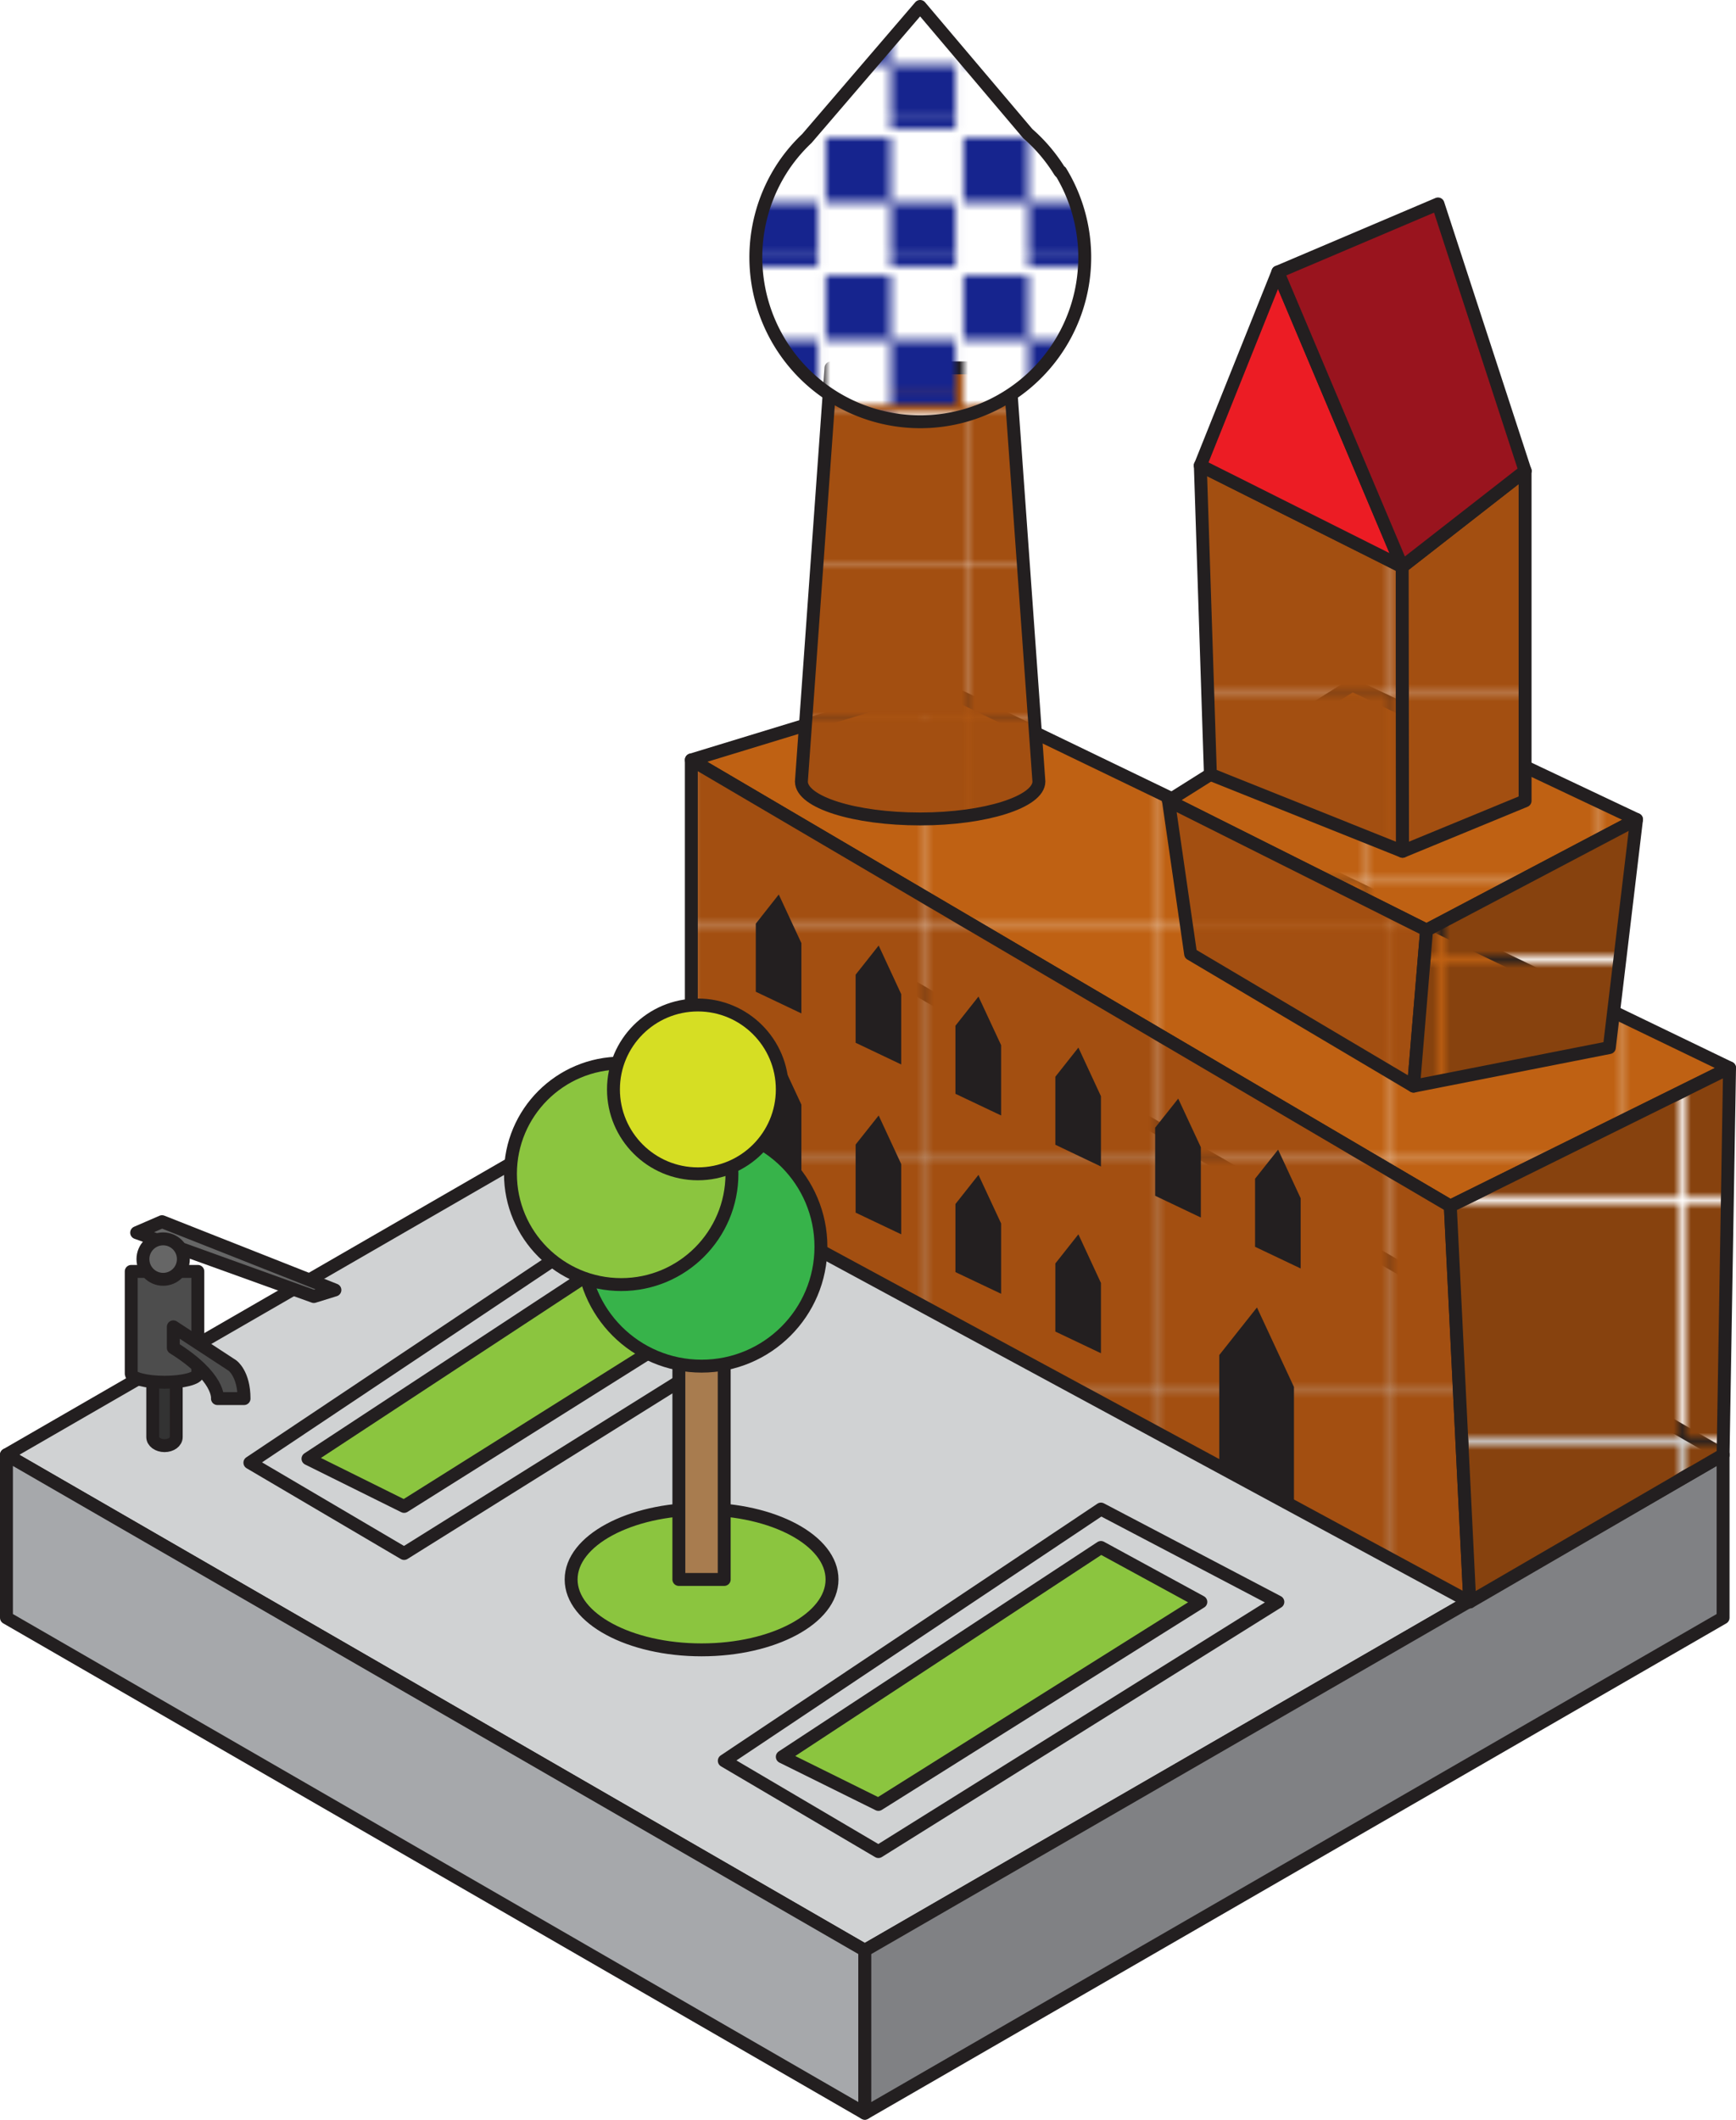 <svg id="Layer_1" data-name="Layer 1" xmlns="http://www.w3.org/2000/svg" xmlns:xlink="http://www.w3.org/1999/xlink" viewBox="0 0 201.74 246.33"><defs><style>.cls-1{fill:none;}.cls-2{clip-path:url(#clip-path);}.cls-3{fill:#16248e;}.cls-4{fill:#fff;}.cls-5{fill:#bf6113;}.cls-6{fill:#a34f11;}.cls-7{fill:#87420e;}.cls-8{fill:#d0d2d3;}.cls-10,.cls-11,.cls-12,.cls-13,.cls-15,.cls-16,.cls-17,.cls-18,.cls-19,.cls-20,.cls-21,.cls-22,.cls-23,.cls-24,.cls-25,.cls-26,.cls-27,.cls-8,.cls-9{stroke:#231f20;stroke-linecap:round;stroke-linejoin:round;stroke-width:1.5px;}.cls-9{fill:#a6a8ab;}.cls-10{fill:#808184;}.cls-11{fill:url(#New_Pattern_Swatch_5);}.cls-12{fill:url(#New_Pattern_Swatch_6);}.cls-13{fill:url(#New_Pattern_Swatch_7);}.cls-14{fill:#231f20;}.cls-15{fill:url(#New_Pattern_Swatch_6-3);}.cls-16{fill:url(#New_Pattern_Swatch_2);}.cls-17{fill:url(#New_Pattern_Swatch_5-3);}.cls-18{fill:url(#New_Pattern_Swatch_5-5);}.cls-19{fill:#ec1c24;}.cls-20{fill:#99141e;}.cls-21{fill:#333;}.cls-22{fill:#4d4d4d;}.cls-23{fill:#666;}.cls-24{fill:#8bc53f;}.cls-25{fill:#a87c4f;}.cls-26{fill:#37b34a;}.cls-27{fill:#d6de23;}</style><clipPath id="clip-path"><rect class="cls-1" width="15.03" height="15.03"/></clipPath><pattern id="New_Pattern_Swatch_5" data-name="New Pattern Swatch 5" width="26.8" height="26.8" patternUnits="userSpaceOnUse" viewBox="0 0 26.8 26.8"><rect class="cls-1" width="26.8" height="26.8"/><rect class="cls-5" width="26.8" height="26.8"/></pattern><pattern id="New_Pattern_Swatch_6" data-name="New Pattern Swatch 6" width="26.8" height="26.8" patternUnits="userSpaceOnUse" viewBox="0 0 26.8 26.8"><rect class="cls-1" width="26.8" height="26.8"/><rect class="cls-6" width="26.8" height="26.8"/></pattern><pattern id="New_Pattern_Swatch_7" data-name="New Pattern Swatch 7" width="27.16" height="27.16" patternUnits="userSpaceOnUse" viewBox="0 0 27.16 27.16"><rect class="cls-1" width="27.16" height="27.16"/><rect class="cls-7" width="27.16" height="27.16"/></pattern><pattern id="New_Pattern_Swatch_6-3" data-name="New Pattern Swatch 6" width="26.8" height="26.8" patternTransform="translate(11.64 -5.37) scale(0.75 0.66)" patternUnits="userSpaceOnUse" viewBox="0 0 26.8 26.8"><rect class="cls-1" width="26.8" height="26.8"/><rect class="cls-6" width="26.8" height="26.8"/></pattern><pattern id="New_Pattern_Swatch_2" data-name="New Pattern Swatch 2" width="15.03" height="15.03" patternUnits="userSpaceOnUse" viewBox="0 0 15.03 15.03"><rect class="cls-1" width="15.03" height="15.03"/><g class="cls-2"><rect class="cls-3" x="-3.78" y="-13.92" width="27.03" height="27.03"/><rect class="cls-1" x="-3.78" y="13.11" width="27.03" height="27.03"/><rect class="cls-3" x="-3.78" y="13.11" width="27.03" height="27.03"/></g><rect class="cls-4" y="7.52" width="7.52" height="7.52"/><rect class="cls-4" x="7.52" width="7.52" height="7.52"/></pattern><pattern id="New_Pattern_Swatch_5-3" data-name="New Pattern Swatch 5" width="26.8" height="26.8" patternTransform="translate(-2.77 -5.27)" patternUnits="userSpaceOnUse" viewBox="0 0 26.8 26.8"><rect class="cls-1" width="26.8" height="26.8"/><rect class="cls-5" width="26.8" height="26.8"/></pattern><pattern id="New_Pattern_Swatch_5-5" data-name="New Pattern Swatch 5" width="26.8" height="26.8" patternTransform="translate(2.39 -12.88) scale(0.78)" patternUnits="userSpaceOnUse" viewBox="0 0 26.8 26.8"><rect class="cls-1" width="26.8" height="26.8"/><rect class="cls-5" width="26.8" height="26.8"/></pattern></defs><polygon class="cls-8" points="100.5 111.47 200.24 169.06 100.5 226.65 0.75 169.06 100.5 111.47"/><polygon class="cls-9" points="100.5 226.65 100.5 245.58 0.75 188 0.75 169.06 100.5 226.65"/><polygon class="cls-10" points="100.5 226.65 100.5 245.58 200.24 188 200.24 169.06 100.5 226.65"/><polygon class="cls-11" points="80.34 88.31 168.54 140.16 200.99 124.1 108.82 79.61 80.34 88.31"/><polygon class="cls-12" points="80.34 88.31 80.34 137.23 170.8 186.16 168.54 140.16 80.34 88.31"/><polygon class="cls-13" points="170.8 186.16 200.24 169.06 200.99 124.1 168.54 140.16 170.8 186.16"/><polygon class="cls-14" points="141.69 170.42 141.69 157.47 146.07 151.94 150.37 161.18 150.37 174.54 141.69 170.42"/><polygon class="cls-14" points="87.83 115.25 87.83 107.34 90.5 103.95 93.13 109.6 93.13 117.77 87.83 115.25"/><polygon class="cls-14" points="87.83 134.01 87.83 126.11 90.5 122.72 93.13 128.37 93.13 136.53 87.83 134.01"/><polygon class="cls-14" points="99.43 140.92 99.43 133.01 102.11 129.63 104.73 135.28 104.73 143.44 99.43 140.92"/><polygon class="cls-14" points="111.03 147.83 111.03 139.92 113.71 136.53 116.34 142.18 116.34 150.35 111.03 147.83"/><polygon class="cls-14" points="122.64 154.74 122.64 146.83 125.32 143.44 127.94 149.09 127.94 157.26 122.64 154.74"/><polygon class="cls-14" points="99.43 121.18 99.43 113.27 102.11 109.88 104.73 115.53 104.73 123.7 99.43 121.18"/><polygon class="cls-14" points="111.03 127.11 111.03 119.2 113.71 115.81 116.34 121.46 116.34 129.63 111.03 127.11"/><polygon class="cls-14" points="122.64 133.03 122.64 125.13 125.32 121.74 127.94 127.39 127.94 135.56 122.64 133.03"/><polygon class="cls-14" points="134.24 138.96 134.24 131.05 136.92 127.67 139.55 133.32 139.55 141.49 134.24 138.96"/><polygon class="cls-14" points="145.85 144.89 145.85 136.98 148.53 133.6 151.15 139.25 151.15 147.41 145.85 144.89"/><path class="cls-15" d="M117.29,42.75H96.57L93.13,90.82c0,2.4,6.18,4.35,13.8,4.35s13.8-2,13.8-4.35Z"/><path class="cls-16" d="M123.23,20h0l-.09-.11a19.07,19.07,0,0,0-3.7-4.36L106.93.75,93.77,16.09a19.07,19.07,0,0,0-2.58,3l0,0h0a19.11,19.11,0,1,0,32.07.86Z"/><polygon class="cls-17" points="135.79 93.06 165.78 108.09 190.18 95.23 157.15 79.61 135.79 93.06"/><polygon class="cls-18" points="139.49 54.1 162.95 65.86 177.23 54.72 156.2 43.57 139.49 54.1"/><polygon class="cls-12" points="135.79 93.06 138.36 110.86 164.27 126.22 165.78 108.09 135.79 93.06"/><polygon class="cls-13" points="190.18 95.23 187.02 121.74 164.27 126.22 165.78 108.09 190.18 95.23"/><polygon class="cls-12" points="139.49 54.1 140.66 89.99 162.99 98.93 162.95 65.86 139.49 54.1"/><polygon class="cls-12" points="177.23 54.72 177.23 93.06 162.99 98.93 162.95 65.86 177.23 54.72"/><polygon class="cls-19" points="139.49 54.1 148.5 31.61 162.95 65.86 139.49 54.1"/><polygon class="cls-20" points="148.5 31.61 167.11 23.7 177.23 54.72 162.95 65.86 148.5 31.61"/><path class="cls-21" d="M17.75,155.27V167c0,.55.61,1,1.37,1s1.36-.44,1.36-1V155.27Z"/><path class="cls-22" d="M15.25,147.75v11.88c0,.55,1.73,1,3.87,1s3.87-.45,3.87-1V147.75Z"/><path class="cls-22" d="M20.14,154.19,27,158.68s1.36.94,1.36,3.85H25.27s.34-2.48-5.13-5.9Z"/><polygon class="cls-23" points="15.88 143.25 36.47 150.67 38.92 149.91 18.83 141.97 15.88 143.25"/><circle class="cls-23" cx="18.96" cy="146.32" r="2.35"/><polygon class="cls-8" points="102.08 215.17 148.5 186.16 127.94 175.37 84.17 204.62 102.08 215.17"/><polygon class="cls-24" points="90.91 204.16 127.94 179.83 139.55 186.16 102.08 209.69 90.91 204.16"/><polygon class="cls-8" points="46.96 180.53 93.37 151.52 72.82 140.73 29.04 169.98 46.96 180.53"/><polygon class="cls-24" points="35.79 169.52 72.82 145.19 84.42 151.52 46.96 175.06 35.79 169.52"/><ellipse class="cls-24" cx="81.53" cy="183.55" rx="15.16" ry="8.18"/><rect class="cls-25" x="78.89" y="149.45" width="5.27" height="34.1"/><circle class="cls-26" cx="81.53" cy="144.89" r="13.87"/><circle class="cls-24" cx="72.19" cy="136.41" r="12.87"/><circle class="cls-27" cx="81.1" cy="126.6" r="9.81"/></svg>